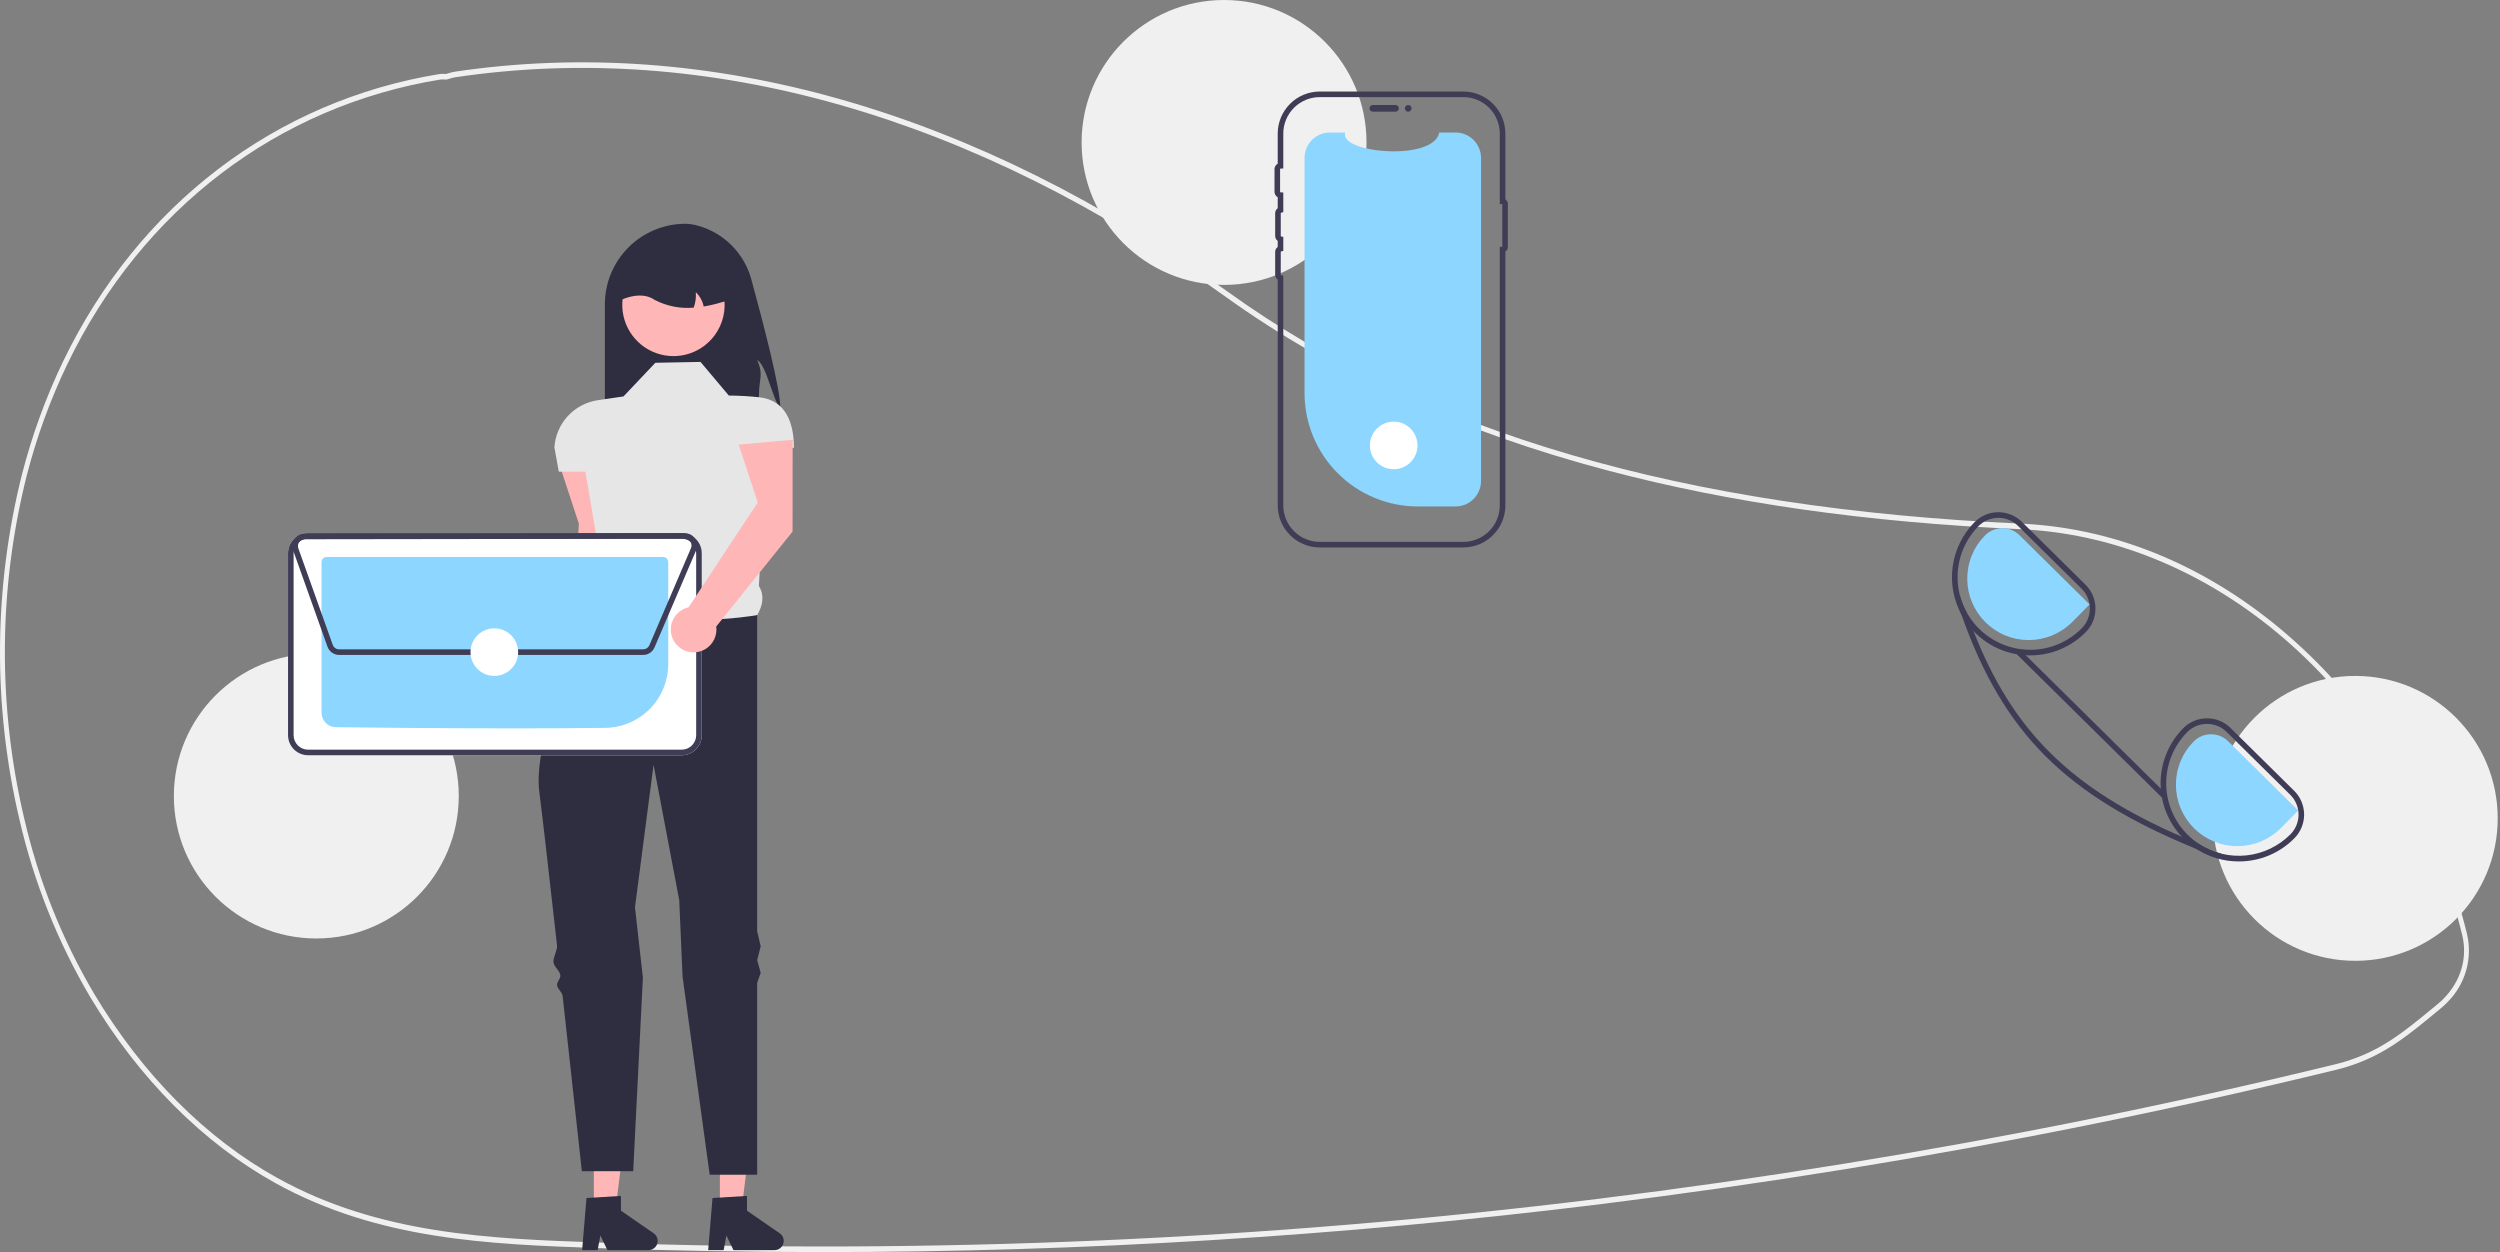 <svg width="599" height="300" viewBox="0 0 599 300" fill="none" xmlns="http://www.w3.org/2000/svg">
<rect x="0" y="0" width="599" height="300" fill="#808080" stroke="none"/>
<g clip-path="url(#clip0_21_729)">
<path d="M197.082 300C179.024 300 160.993 299.677 142.989 299.03C117.264 298.106 90.663 297.151 65.938 283.438C48.642 273.846 33.324 258.457 21.64 238.932C13.83 225.699 8.104 211.342 4.662 196.367C-1.759 169.102 -1.54 140.694 5.3 113.531C7.696 104.218 11.001 95.162 15.165 86.494C33.196 49.156 66.082 24.092 105.393 17.729C105.718 17.687 106.046 17.68 106.372 17.708C106.549 17.718 106.725 17.728 106.905 17.72L107.136 17.647C107.729 17.441 108.338 17.284 108.957 17.18C169.584 8.154 233.676 26.416 294.299 69.99C341.173 103.686 403.294 121.831 484.212 125.461L485.36 125.521C507.886 126.815 529.675 136.102 548.375 152.379C566.831 168.444 580.689 189.878 588.45 214.365C589.404 217.351 590.279 220.458 591.05 223.601C591.767 226.522 591.716 229.579 590.902 232.474C590.088 235.37 588.539 238.005 586.405 240.124V240.13L586.203 240.337C585.718 240.82 585.208 241.282 584.686 241.713L584.072 242.219C578.901 246.479 574.817 249.844 569.928 252.457C566.668 254.188 563.201 255.498 559.61 256.353C539.891 261.16 519.866 265.617 500.092 269.601C461.689 277.345 422.274 283.732 382.942 288.586C321.28 296.189 259.21 300.001 197.082 300V300ZM105.912 19.031C105.792 19.029 105.671 19.038 105.551 19.055C66.608 25.358 34.033 50.177 16.181 87.145C12.058 95.727 8.786 104.693 6.413 113.914C-0.364 140.836 -0.58 168.992 5.783 196.015C9.192 210.847 14.862 225.066 22.596 238.173C34.166 257.506 49.328 272.741 66.443 282.232C90.946 295.822 117.421 296.773 143.026 297.692C223.107 300.553 303.288 297.063 382.818 287.255C422.124 282.404 461.514 276.021 499.892 268.283C519.653 264.302 539.663 259.848 559.369 255.043C562.873 254.209 566.257 252.932 569.439 251.243C574.229 248.682 578.274 245.349 583.395 241.13L584.009 240.625C584.458 240.254 584.898 239.858 585.32 239.447L585.44 239.32C589.649 235.078 591.286 229.481 589.931 223.965V223.964C589.168 220.855 588.303 217.781 587.359 214.826C571.505 164.804 530.492 129.454 485.305 126.859L484.162 126.798C447.2 125.14 414.855 120.545 385.284 112.751C349.982 103.448 319.164 89.442 293.684 71.125C233.292 27.718 169.468 9.524 109.105 18.507C108.541 18.604 107.986 18.748 107.446 18.937L107.029 19.053C106.792 19.064 106.555 19.061 106.319 19.045C106.179 19.038 106.044 19.031 105.912 19.031H105.912Z" fill="#F0F0F0"/>
<path d="M186.931 97.744C185.26 96.14 183.55 87.196 181.416 86.288C183.011 89.814 181.853 90.747 181.844 94.617C181.864 96.814 181.608 99.005 181.08 101.138H144.926V72.922C144.926 70.387 145.425 67.877 146.396 65.534C147.366 63.192 148.788 61.064 150.58 59.271C152.373 57.478 154.501 56.056 156.844 55.086C159.186 54.116 161.696 53.617 164.232 53.617C165.199 53.636 166.161 53.777 167.093 54.036C170.201 54.875 173.033 56.516 175.306 58.795C177.579 61.075 179.212 63.911 180.043 67.021C182.799 77.096 187.183 93.865 186.931 97.744Z" fill="#2F2E41"/>
<path d="M147.048 132.454L147.065 110.462L134.138 111.617L138.7 125.488L136.565 160.352C135.529 160.584 134.584 161.113 133.843 161.873C133.103 162.634 132.6 163.593 132.395 164.635C132.191 165.676 132.294 166.755 132.692 167.739C133.09 168.723 133.766 169.57 134.636 170.176C135.507 170.783 136.536 171.123 137.597 171.155C138.658 171.187 139.705 170.91 140.611 170.357C141.517 169.804 142.243 169 142.7 168.042C143.156 167.084 143.324 166.014 143.183 164.962L147.048 132.454Z" fill="#FFB6B6"/>
<path d="M172.489 289.612L177.712 289.612L180.197 269.467H172.488L172.489 289.612Z" fill="#FFB6B6"/>
<path d="M170.72 287.036L178.976 286.543V290.08L186.826 295.501C187.214 295.769 187.506 296.154 187.659 296.599C187.813 297.044 187.82 297.527 187.68 297.977C187.54 298.427 187.259 298.82 186.88 299.099C186.5 299.378 186.041 299.529 185.57 299.529H175.741L174.047 296.03L173.385 299.529H169.679L170.72 287.036Z" fill="#2F2E41"/>
<path d="M142.29 289.612L147.513 289.612L149.997 269.467H142.289L142.29 289.612Z" fill="#FFB6B6"/>
<path d="M140.521 287.036L148.778 286.543V290.08L156.627 295.501C157.015 295.769 157.307 296.154 157.46 296.599C157.614 297.044 157.621 297.527 157.481 297.977C157.341 298.427 157.06 298.82 156.681 299.099C156.301 299.378 155.843 299.529 155.371 299.529H145.542L143.848 296.03L143.186 299.529H139.48L140.521 287.036Z" fill="#2F2E41"/>
<path d="M167.838 86.712L157.019 86.924L149.381 94.986L143.258 95.884C140.489 96.29 137.942 97.635 136.045 99.693C134.147 101.751 133.014 104.398 132.834 107.192L133.895 113.018H140.259L143.941 134.636C142.509 138.284 142.412 141.163 145.35 142.294L154.473 159.478L181.416 147.386C182.782 145.037 183.22 142.678 181.823 140.383L183.749 107.29H190.225C190.225 101.101 188.132 95.883 181.981 95.194C179.538 94.93 177.084 94.789 174.627 94.773L167.838 86.712Z" fill="#E6E6E6"/>
<path d="M181.416 147.386C181.416 147.386 155.109 152.053 145.35 142.295C145.35 142.295 144.36 143.977 142.867 146.766C142.437 147.568 141.608 148.112 141.108 149.083C140.652 149.966 139.482 151.052 138.986 152.054C138.587 152.859 139.227 153.912 138.812 154.783C133.814 165.265 127.976 180.052 129.227 189.816C130.035 196.112 131.702 210.763 133.458 226.5C133.595 227.729 132.484 229.309 132.622 230.548C132.752 231.716 134.131 232.545 134.261 233.716C134.347 234.494 133.384 235.287 133.47 236.064C133.565 236.916 134.708 237.751 134.802 238.6C137.208 260.329 139.41 280.615 139.41 280.615H151.715L154.037 234.283L152.139 217.395L156.594 183.239L162.747 215.698L163.538 233.965L170.04 281.463H181.416V235.482L182.264 233.094L181.416 230.03L182.264 226.729L181.416 223.134V147.386Z" fill="#2F2E41"/>
<path d="M171.159 80.438C169.483 82.664 167.099 84.253 164.399 84.944C161.699 85.634 158.845 85.384 156.306 84.235C153.767 83.087 151.695 81.108 150.431 78.624C149.167 76.141 148.786 73.3 149.352 70.572C149.918 67.843 151.396 65.388 153.543 63.612C155.69 61.836 158.378 60.844 161.165 60.799C163.951 60.754 166.669 61.66 168.872 63.367C171.075 65.074 172.631 67.48 173.284 70.189C173.319 70.336 173.349 70.482 173.378 70.634C173.723 72.332 173.703 74.084 173.321 75.774C172.938 77.464 172.201 79.053 171.159 80.438V80.438Z" fill="#FFB6B6"/>
<path d="M168.602 73.44C168.342 72.134 167.684 70.941 166.718 70.024C166.813 71.276 166.64 72.533 166.209 73.712C162.983 73.997 159.743 73.355 156.87 71.862C154.706 70.394 151.953 70.521 148.745 71.862C148.745 70.301 149.052 68.757 149.649 67.315C150.246 65.874 151.121 64.564 152.224 63.461C153.327 62.357 154.637 61.482 156.079 60.885C157.52 60.288 159.065 59.981 160.625 59.981H162.747C165.897 59.982 168.919 61.234 171.147 63.462C173.374 65.689 174.626 68.711 174.627 71.862C172.669 72.564 170.653 73.092 168.602 73.44V73.44Z" fill="#2F2E41"/>
<path d="M75.789 224.858C94.638 224.858 109.919 209.578 109.919 190.728C109.919 171.878 94.638 156.598 75.789 156.598C56.939 156.598 41.658 171.878 41.658 190.728C41.658 209.578 56.939 224.858 75.789 224.858Z" fill="#F0F0F0"/>
<path d="M293.286 68.261C312.135 68.261 327.416 52.98 327.416 34.13C327.416 15.281 312.135 0 293.286 0C274.436 0 259.155 15.281 259.155 34.13C259.155 52.98 274.436 68.261 293.286 68.261Z" fill="#F0F0F0"/>
<path d="M564.32 230.212C583.17 230.212 598.451 214.931 598.451 196.082C598.451 177.232 583.17 161.952 564.32 161.952C545.471 161.952 530.19 177.232 530.19 196.082C530.19 214.931 545.471 230.212 564.32 230.212Z" fill="#F0F0F0"/>
<path d="M354.854 37.852V115.245C354.854 116.853 354.22 118.395 353.089 119.538C351.959 120.681 350.423 121.331 348.815 121.348C348.793 121.35 348.771 121.351 348.748 121.351H339.741C332.534 121.351 325.622 118.488 320.525 113.391C315.429 108.295 312.566 101.383 312.566 94.176V37.852C312.566 36.233 313.209 34.68 314.354 33.535C315.499 32.39 317.052 31.747 318.672 31.747H322.321C320.631 36.679 343.58 38.756 344.839 31.747H348.748C350.368 31.747 351.921 32.39 353.066 33.535C354.211 34.68 354.854 36.233 354.854 37.852V37.852Z" fill="#8CD6FF"/>
<path d="M328.123 25.96C328.124 25.747 328.208 25.544 328.358 25.394C328.508 25.244 328.711 25.16 328.923 25.159H334.365C334.576 25.16 334.779 25.245 334.929 25.395C335.078 25.545 335.162 25.748 335.162 25.96C335.162 26.171 335.078 26.375 334.929 26.525C334.779 26.675 334.576 26.759 334.365 26.76H328.923C328.711 26.759 328.508 26.675 328.358 26.525C328.208 26.375 328.124 26.172 328.123 25.96V25.96Z" fill="#3F3D56"/>
<path d="M350.618 131.167H316.209C313.539 131.164 310.98 130.103 309.092 128.215C307.205 126.327 306.143 123.768 306.14 121.098V66.998C305.951 66.862 305.797 66.683 305.691 66.476C305.585 66.269 305.53 66.04 305.53 65.807V60.366C305.53 60.134 305.585 59.904 305.691 59.697C305.797 59.49 305.951 59.312 306.14 59.176V57.716C305.951 57.58 305.797 57.401 305.691 57.194C305.585 56.987 305.53 56.758 305.53 56.526V51.084C305.53 50.852 305.585 50.623 305.691 50.416C305.797 50.209 305.951 50.03 306.14 49.894V47.255C305.906 47.13 305.712 46.943 305.576 46.716C305.44 46.488 305.369 46.228 305.37 45.964V40.523C305.369 40.258 305.44 39.998 305.576 39.77C305.712 39.543 305.906 39.356 306.14 39.231V31.999C306.143 29.329 307.205 26.77 309.092 24.882C310.98 22.994 313.539 21.933 316.209 21.93H350.618C353.287 21.933 355.847 22.995 357.734 24.882C359.622 26.77 360.684 29.329 360.687 31.999V47.763C360.868 47.877 361.018 48.034 361.121 48.221C361.225 48.408 361.279 48.619 361.28 48.833V59.207C361.279 59.421 361.225 59.632 361.121 59.819C361.018 60.006 360.868 60.164 360.687 60.277V121.098C360.684 123.768 359.622 126.327 357.734 128.215C355.847 130.103 353.287 131.164 350.618 131.167V131.167ZM316.209 23.268C313.894 23.271 311.675 24.191 310.038 25.828C308.402 27.465 307.481 29.684 307.478 31.999V40.369L306.834 40.394C306.801 40.395 306.769 40.409 306.746 40.433C306.722 40.457 306.709 40.489 306.708 40.523V45.964C306.709 45.997 306.722 46.029 306.746 46.053C306.769 46.077 306.801 46.091 306.834 46.092L307.478 46.116V50.834L306.969 50.959C306.941 50.966 306.916 50.982 306.897 51.005C306.879 51.027 306.869 51.055 306.868 51.084V56.526C306.869 56.555 306.879 56.583 306.897 56.605C306.916 56.628 306.941 56.644 306.969 56.651L307.478 56.776V60.116L306.969 60.241C306.941 60.248 306.916 60.264 306.897 60.287C306.879 60.309 306.869 60.337 306.868 60.366V65.807C306.869 65.836 306.879 65.864 306.897 65.887C306.916 65.909 306.941 65.925 306.969 65.932L307.478 66.058V121.098C307.481 123.413 308.402 125.632 310.038 127.269C311.675 128.906 313.894 129.826 316.209 129.829H350.618C352.932 129.826 355.152 128.906 356.788 127.269C358.425 125.632 359.346 123.413 359.348 121.098V59.131H359.941V48.909H359.348V31.999C359.346 29.684 358.425 27.465 356.788 25.828C355.152 24.192 352.932 23.271 350.618 23.268L316.209 23.268Z" fill="#3F3D56"/>
<path d="M337.405 26.76C337.847 26.76 338.205 26.401 338.205 25.96C338.205 25.518 337.847 25.159 337.405 25.159C336.963 25.159 336.605 25.518 336.605 25.96C336.605 26.401 336.963 26.76 337.405 26.76Z" fill="#3F3D56"/>
<path d="M163.344 180.959H73.81C72.539 180.956 71.32 180.45 70.421 179.551C69.522 178.652 69.016 177.433 69.012 176.162V132.536C69.015 131.264 69.522 130.046 70.421 129.147C71.32 128.248 72.538 127.741 73.81 127.738H163.343C164.614 127.741 165.833 128.247 166.732 129.146C167.631 130.045 168.138 131.264 168.141 132.535V176.161C168.138 177.433 167.631 178.651 166.732 179.55C165.833 180.449 164.615 180.956 163.344 180.959Z" fill="white"/>
<path d="M163.344 180.959H73.81C72.539 180.956 71.32 180.45 70.421 179.551C69.522 178.652 69.016 177.433 69.012 176.162V132.536C69.015 131.264 69.522 130.046 70.421 129.147C71.32 128.248 72.538 127.741 73.81 127.738H163.343C164.614 127.741 165.833 128.247 166.732 129.146C167.631 130.045 168.138 131.264 168.141 132.535V176.161C168.138 177.433 167.631 178.651 166.732 179.55C165.833 180.449 164.615 180.956 163.344 180.959ZM73.81 129.076C72.894 129.079 72.015 129.444 71.367 130.093C70.719 130.741 70.353 131.62 70.351 132.537V176.161C70.353 177.078 70.719 177.957 71.367 178.605C72.016 179.253 72.894 179.618 73.811 179.621H163.342C164.259 179.618 165.138 179.253 165.786 178.605C166.435 177.956 166.8 177.077 166.803 176.16V132.536C166.8 131.619 166.435 130.74 165.786 130.092C165.138 129.444 164.259 129.079 163.342 129.076L73.81 129.076Z" fill="#3F3D56"/>
<path d="M123.376 174.512C105.718 174.512 87.305 174.343 80.436 174.234C79.532 174.215 78.671 173.844 78.037 173.2C77.403 172.555 77.046 171.688 77.043 170.784V134.672C77.043 134.348 77.172 134.038 77.4 133.808C77.629 133.579 77.939 133.45 78.263 133.449H158.888C159.211 133.449 159.522 133.578 159.751 133.806C159.98 134.035 160.109 134.345 160.111 134.669V159.17C160.095 163.17 158.513 167.004 155.704 169.85C152.894 172.697 149.081 174.329 145.082 174.396C138.679 174.48 131.098 174.512 123.376 174.512Z" fill="#8CD6FF"/>
<path d="M154.102 156.919H81.251C80.641 156.917 80.046 156.728 79.548 156.376C79.049 156.025 78.671 155.528 78.464 154.954L70.219 131.822C70.06 131.376 70.01 130.898 70.074 130.429C70.138 129.959 70.314 129.512 70.587 129.125C70.859 128.738 71.221 128.422 71.641 128.203C72.061 127.984 72.527 127.87 73.001 127.869L164.063 127.742C164.496 127.742 164.924 127.836 165.316 128.019C165.709 128.202 166.056 128.468 166.335 128.8C166.613 129.132 166.815 129.52 166.926 129.939C167.038 130.357 167.057 130.794 166.981 131.221L167.051 131.25L166.79 131.86L166.787 131.867L156.819 155.126C156.592 155.658 156.213 156.112 155.73 156.431C155.247 156.75 154.681 156.92 154.102 156.919V156.919ZM164.068 129.081L73.004 129.207C72.744 129.208 72.489 129.271 72.258 129.39C72.028 129.51 71.83 129.683 71.681 129.895C71.531 130.107 71.435 130.352 71.4 130.609C71.365 130.866 71.392 131.128 71.479 131.373L79.725 154.504C79.838 154.819 80.045 155.091 80.319 155.283C80.592 155.476 80.918 155.58 81.252 155.581H154.102C154.419 155.581 154.729 155.488 154.993 155.313C155.257 155.139 155.465 154.89 155.589 154.599L165.557 131.339L166.047 131.549L165.557 131.339C165.663 131.093 165.706 130.824 165.682 130.557C165.658 130.29 165.568 130.033 165.421 129.809C165.273 129.585 165.072 129.401 164.836 129.274C164.6 129.147 164.336 129.081 164.068 129.081V129.081Z" fill="#3F3D56"/>
<path d="M118.441 161.954C121.591 161.954 124.145 159.4 124.145 156.25C124.145 153.099 121.591 150.545 118.441 150.545C115.29 150.545 112.736 153.099 112.736 156.25C112.736 159.4 115.29 161.954 118.441 161.954Z" fill="white"/>
<path d="M333.93 112.432C337.081 112.432 339.635 109.878 339.635 106.728C339.635 103.577 337.081 101.023 333.93 101.023C330.78 101.023 328.226 103.577 328.226 106.728C328.226 109.878 330.78 112.432 333.93 112.432Z" fill="white"/>
<path d="M549.684 189.47L534.446 174.426C533.704 173.688 532.824 173.103 531.856 172.706C530.888 172.309 529.851 172.106 528.805 172.11H528.751C527.697 172.113 526.653 172.326 525.682 172.734C524.71 173.143 523.829 173.741 523.089 174.493C519.682 177.941 517.744 182.576 517.683 187.423C517.622 192.27 519.442 196.952 522.761 200.485C522.922 200.659 523.089 200.827 523.257 200.994C524.183 201.915 525.207 202.734 526.308 203.437C529.321 205.383 532.834 206.413 536.42 206.401H536.534C538.996 206.393 541.431 205.896 543.7 204.941C545.969 203.985 548.026 202.589 549.751 200.833C551.247 199.316 552.079 197.268 552.067 195.138C552.054 193.008 551.197 190.969 549.684 189.47V189.47ZM548.801 199.89C545.972 202.74 542.247 204.528 538.253 204.952C534.26 205.376 530.242 204.411 526.877 202.219C525.915 201.582 525.016 200.853 524.194 200.044C520.91 196.801 519.049 192.387 519.021 187.772C518.992 183.157 520.797 178.72 524.04 175.436C524.656 174.808 525.391 174.309 526.202 173.968C527.014 173.627 527.884 173.45 528.764 173.449H528.805C529.676 173.446 530.539 173.614 531.345 173.945C532.151 174.276 532.884 174.762 533.502 175.376L548.741 190.427C550.002 191.675 550.717 193.372 550.728 195.146C550.74 196.92 550.046 198.626 548.801 199.89V199.89Z" fill="#3F3D56"/>
<path d="M499.687 140.095L484.449 125.044C482.949 123.556 480.92 122.723 478.807 122.728H478.76C477.704 122.733 476.66 122.946 475.687 123.356C474.714 123.766 473.832 124.365 473.092 125.118C470.275 127.978 468.449 131.666 467.88 135.64C467.312 139.614 468.031 143.666 469.933 147.202L469.94 147.209C470.725 148.655 471.699 149.989 472.838 151.177C472.965 151.324 473.112 151.472 473.259 151.619C476.759 155.092 481.492 157.037 486.423 157.026H486.543C489.005 157.016 491.441 156.518 493.71 155.561C495.978 154.604 498.035 153.207 499.76 151.451C500.501 150.701 501.087 149.812 501.484 148.835C501.882 147.858 502.083 146.812 502.076 145.758C502.069 144.703 501.855 143.66 501.445 142.689C501.035 141.717 500.437 140.836 499.687 140.095V140.095ZM498.803 150.515C497.202 152.144 495.293 153.44 493.187 154.328C491.082 155.216 488.822 155.678 486.537 155.688H486.423C482.991 155.686 479.637 154.67 476.781 152.768C473.925 150.865 471.696 148.16 470.374 144.994C469.051 141.827 468.694 138.34 469.348 134.972C470.002 131.603 471.638 128.503 474.049 126.061C475.297 124.8 476.994 124.085 478.768 124.074C480.542 124.062 482.248 124.756 483.512 126.001L498.75 141.045C500.011 142.295 500.724 143.994 500.734 145.769C500.744 147.544 500.05 149.251 498.803 150.515L498.803 150.515Z" fill="#3F3D56"/>
<path d="M550.658 194.2L533.859 177.607C532.757 176.522 531.27 175.917 529.723 175.927C528.177 175.937 526.697 176.559 525.609 177.659C524.248 179.034 523.171 180.663 522.44 182.455C521.709 184.246 521.339 186.164 521.35 188.099C521.361 190.034 521.753 191.948 522.504 193.731C523.255 195.514 524.35 197.131 525.727 198.491C527.103 199.851 528.734 200.926 530.527 201.654C532.319 202.383 534.237 202.752 536.172 202.739C538.107 202.725 540.02 202.331 541.802 201.578C543.585 200.825 545.201 199.728 546.559 198.35L550.658 194.2Z" fill="#8CD6FF"/>
<path d="M500.664 144.822L483.864 128.229C482.763 127.144 481.275 126.54 479.729 126.549C478.182 126.559 476.702 127.181 475.614 128.281C474.253 129.656 473.177 131.286 472.446 133.077C471.715 134.869 471.344 136.787 471.355 138.721C471.366 140.656 471.758 142.57 472.509 144.353C473.26 146.136 474.356 147.754 475.732 149.113C477.109 150.473 478.74 151.548 480.532 152.277C482.324 153.005 484.243 153.374 486.178 153.361C488.112 153.348 490.026 152.953 491.808 152.2C493.59 151.447 495.206 150.35 496.565 148.972L500.664 144.822Z" fill="#8CD6FF"/>
<path d="M532.198 204.534L531.796 205.591C529.909 204.875 528.08 204.157 526.308 203.437C494.935 190.634 479.958 175.65 469.94 147.209L469.933 147.202C469.458 145.863 468.996 144.494 468.548 143.093L469.605 142.752C469.959 144.099 470.476 145.398 471.144 146.62C471.693 148.179 472.258 149.698 472.838 151.177C482.254 175.182 496.14 188.901 522.762 200.485C524.1 201.068 525.472 201.645 526.877 202.219C528.509 203.282 530.307 204.064 532.198 204.534V204.534Z" fill="#3F3D56"/>
<path d="M484.169 155.808L483.229 156.76L517.987 191.09L518.927 190.137L484.169 155.808Z" fill="#3F3D56"/>
<path d="M189.901 127.363L189.919 105.37L176.992 106.525L181.554 120.396L164.993 145.501C163.957 145.734 163.011 146.262 162.271 147.023C161.531 147.783 161.028 148.743 160.823 149.784C160.619 150.826 160.722 151.904 161.12 152.888C161.518 153.872 162.193 154.719 163.064 155.326C163.935 155.933 164.964 156.273 166.025 156.305C167.086 156.337 168.133 156.06 169.039 155.507C169.945 154.954 170.671 154.15 171.127 153.192C171.584 152.233 171.752 151.163 171.611 150.111L189.901 127.363Z" fill="#FFB6B6"/>
</g>
<defs>
<clipPath id="clip0_21_729">
<rect width="598.451" height="300" fill="white"/>
</clipPath>
</defs>
</svg>
